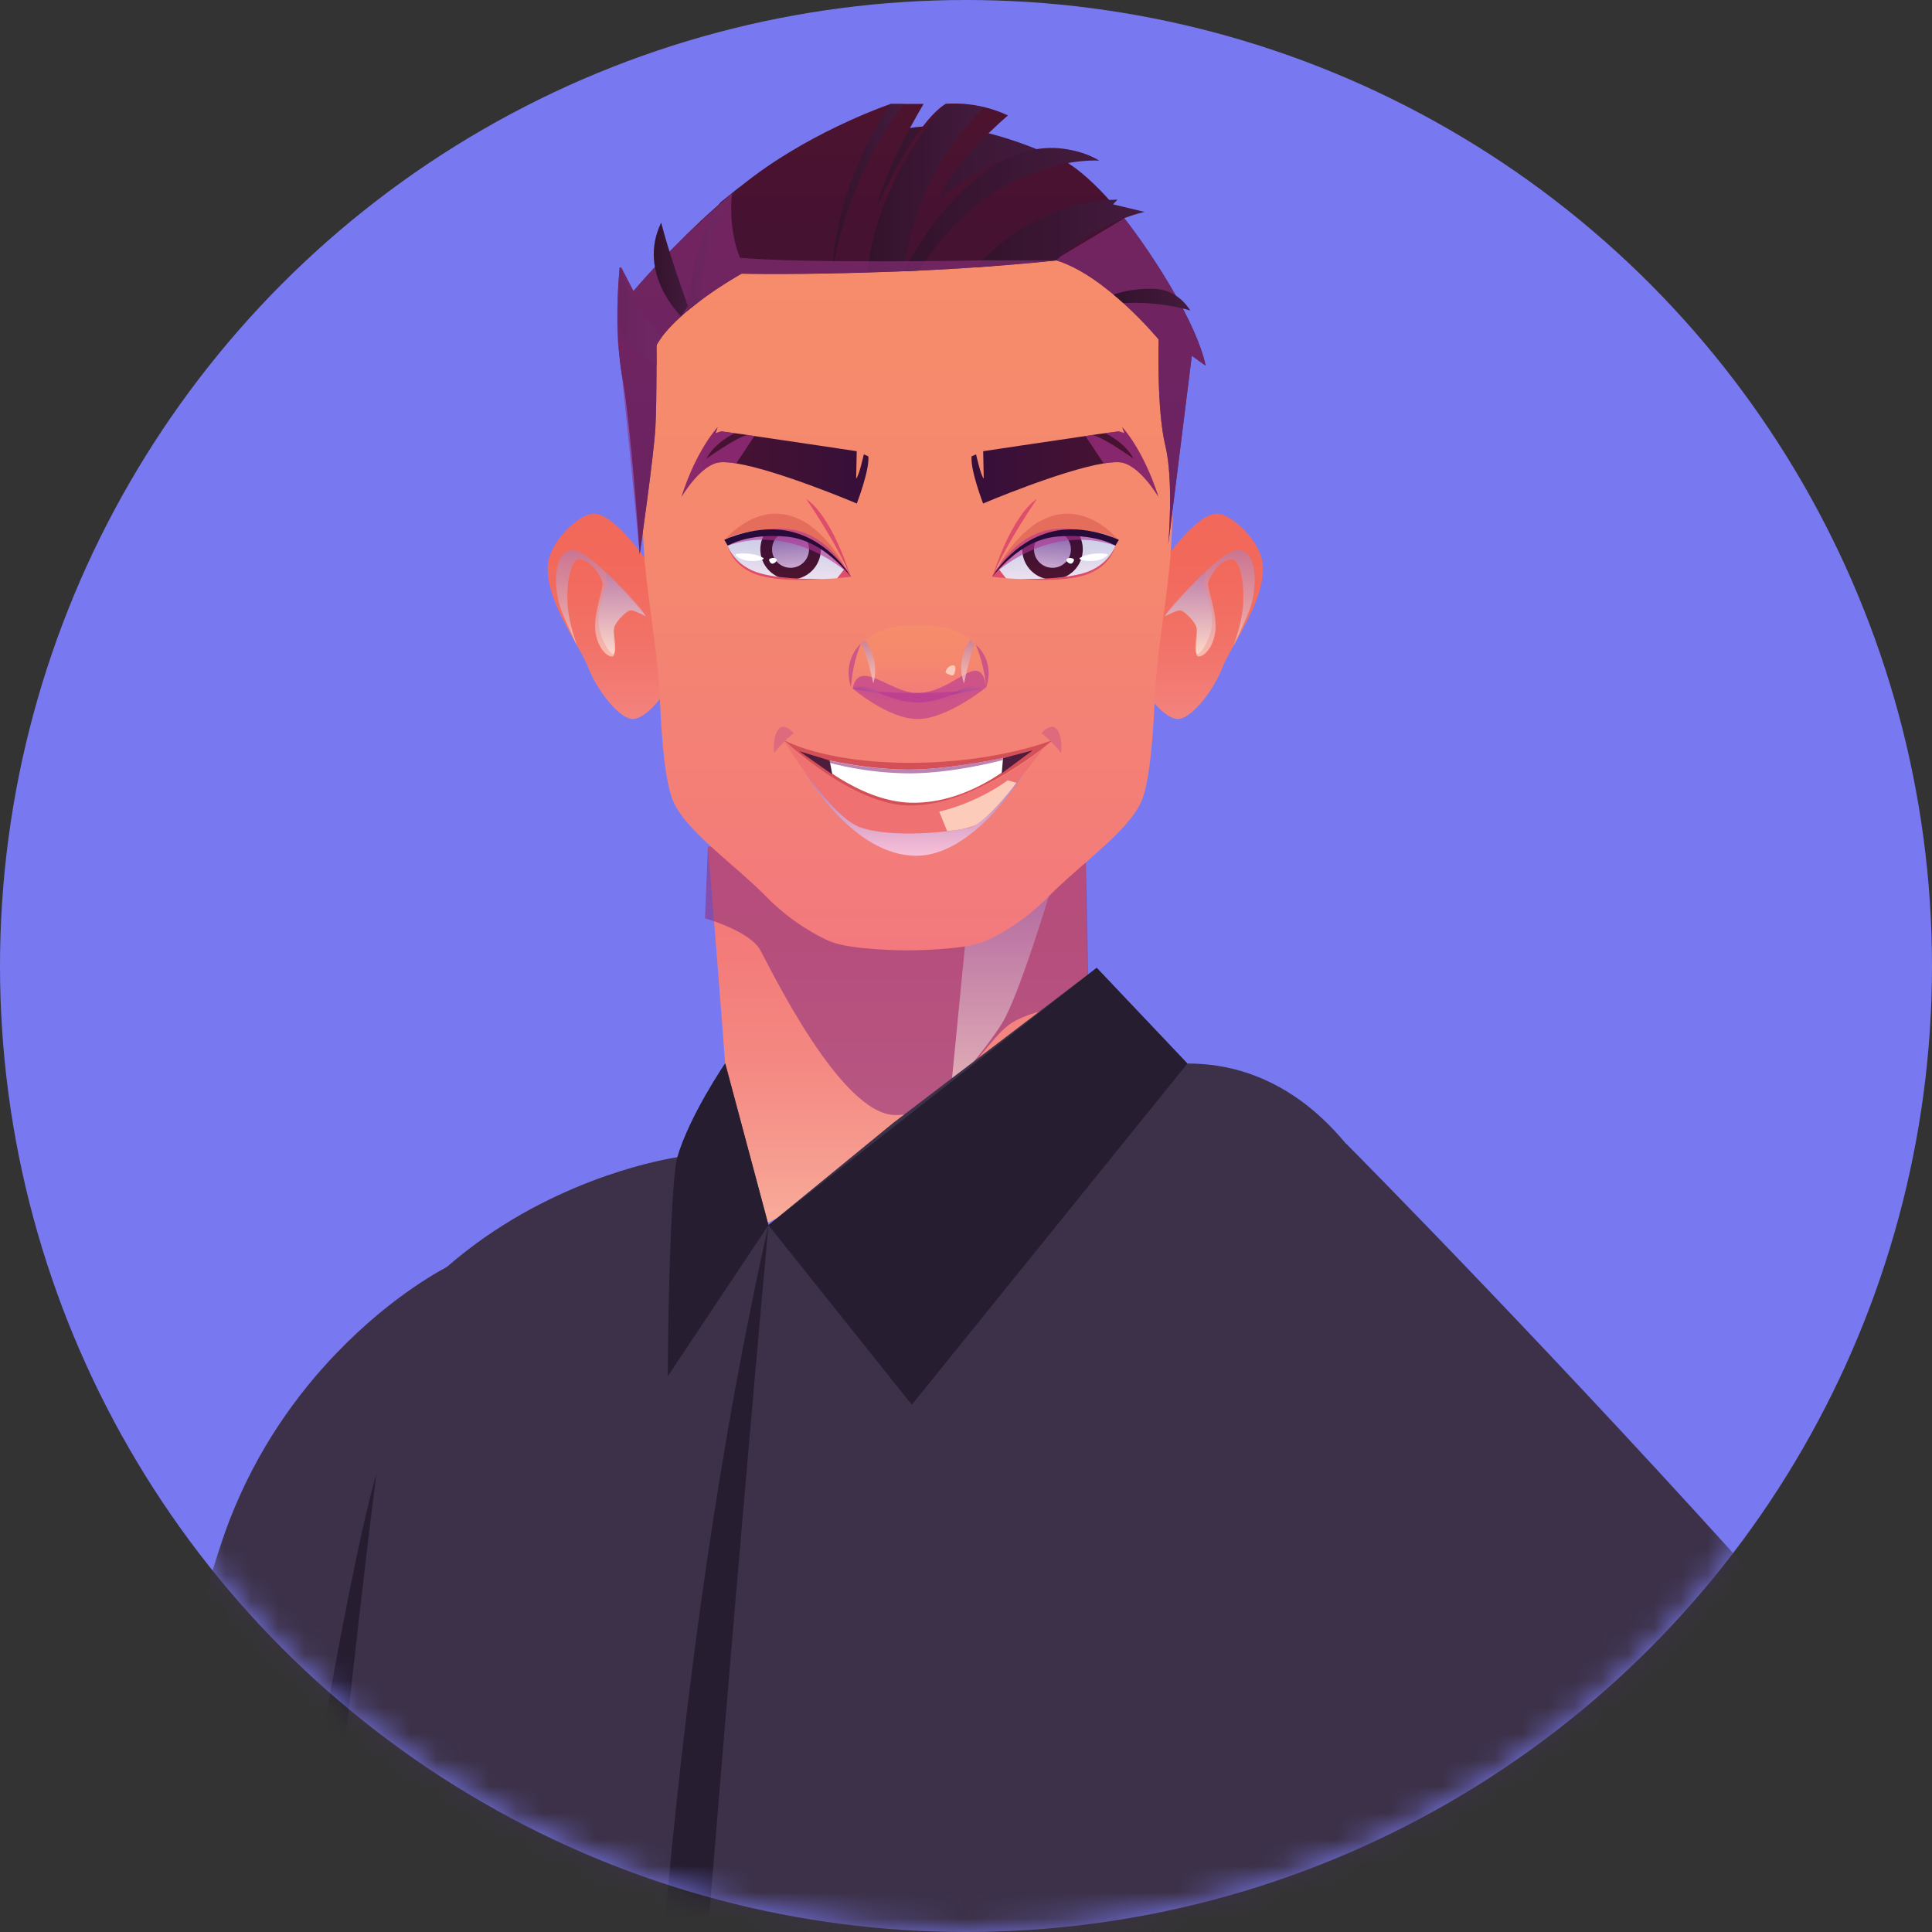<svg width="73" height="73" viewBox="0 0 73 73" fill="none" xmlns="http://www.w3.org/2000/svg">
<rect x="0" y="0" width="73" height="73" fill="#333333" stroke="none"/>
<circle cx="36.5" cy="36.5" r="36.5" fill="#7879F1"/>
<mask id="mask0_7_4808" style="mask-type:alpha" maskUnits="userSpaceOnUse" x="0" y="0" width="73" height="73">
<circle cx="36.5" cy="36.5" r="36.5" fill="#7879F1"/>
</mask>
<g mask="url(#mask0_7_4808)">
<path d="M41.301 39.735C41.039 38.957 41.033 32.453 41.033 32.453L26.748 31.984C26.748 31.984 27.941 46.191 27.769 46.862" fill="url(#paint0_linear_7_4808)"/>
<g style="mix-blend-mode:multiply" opacity="0.6">
<path d="M26.641 34.699C26.641 34.699 28.316 35.169 28.721 35.891C29.125 36.613 31.729 42.043 33.782 42.13C35.835 42.216 37.165 39.328 38.206 38.663C39.247 37.997 41.134 37.95 41.134 37.95L41.033 32.45L26.748 31.981L26.638 34.699H26.641Z" fill="#8D307F"/>
</g>
<path style="mix-blend-mode:multiply" opacity="0.6" d="M36.463 35.721L35.934 41.134C35.934 41.134 37.207 39.708 37.859 38.669C38.51 37.629 39.724 33.556 39.724 33.556L36.46 35.721H36.463Z" fill="url(#paint1_linear_7_4808)"/>
<path d="M43.919 21.286C43.919 21.286 45.157 19.405 45.996 19.408C46.507 19.408 47.739 20.481 47.724 21.503C47.706 22.869 46.492 24.423 46.192 25.222C45.889 26.019 45.106 27.058 44.585 27.159C44.065 27.26 43.386 26.277 43.386 26.277C43.386 26.277 43.639 22.528 43.919 21.286V21.286Z" fill="url(#paint2_linear_7_4808)"/>
<path style="mix-blend-mode:multiply" opacity="0.6" d="M44.011 23.288C44.011 23.288 46.043 20.784 46.781 20.784C47.519 20.784 47.519 22.21 47.222 23.021C47.016 23.582 46.612 24.396 46.612 24.396C46.612 24.396 46.93 23.523 46.969 22.869C47.028 21.862 46.805 21.131 46.549 21.134C46.082 21.137 45.713 21.776 45.657 22.002C45.597 22.228 46.026 23.22 45.913 23.912C45.799 24.604 45.383 24.869 45.246 24.792C45.106 24.717 45.32 23.936 45.195 23.66C45.071 23.383 44.705 22.982 44.49 23.069C44.276 23.158 44.011 23.285 44.011 23.285V23.288Z" fill="url(#paint3_linear_7_4808)"/>
<path style="mix-blend-mode:multiply" opacity="0.6" d="M44.011 23.288C44.011 23.288 44.511 22.988 44.663 23.086C44.815 23.181 45.201 23.529 45.219 23.746C45.234 23.963 45.097 24.587 45.219 24.694C45.341 24.8 45.785 24.102 45.802 23.481C45.823 22.863 45.475 22.148 45.475 22.064C45.475 21.981 45.556 21.583 45.556 21.583C45.556 21.583 44.374 22.697 44.011 23.285V23.288Z" fill="url(#paint4_linear_7_4808)"/>
<path d="M24.498 21.286C24.498 21.286 23.26 19.405 22.421 19.408C21.909 19.408 20.678 20.481 20.692 21.503C20.71 22.869 21.924 24.423 22.225 25.222C22.528 26.019 23.311 27.058 23.832 27.159C24.352 27.26 25.031 26.277 25.031 26.277C25.031 26.277 24.778 22.528 24.498 21.286V21.286Z" fill="url(#paint5_linear_7_4808)"/>
<path style="mix-blend-mode:multiply" opacity="0.6" d="M24.406 23.288C24.406 23.288 22.374 20.784 21.636 20.784C20.898 20.784 20.898 22.21 21.195 23.021C21.401 23.582 21.805 24.396 21.805 24.396C21.805 24.396 21.487 23.523 21.448 22.869C21.389 21.862 21.612 21.131 21.868 21.134C22.335 21.137 22.704 21.776 22.761 22.002C22.82 22.228 22.392 23.22 22.505 23.912C22.618 24.604 23.034 24.869 23.171 24.792C23.311 24.717 23.097 23.936 23.222 23.66C23.347 23.383 23.713 22.982 23.927 23.069C24.141 23.158 24.406 23.285 24.406 23.285V23.288Z" fill="url(#paint6_linear_7_4808)"/>
<path style="mix-blend-mode:multiply" opacity="0.6" d="M24.406 23.288C24.406 23.288 23.906 22.988 23.754 23.086C23.602 23.181 23.216 23.529 23.198 23.746C23.18 23.963 23.32 24.587 23.198 24.694C23.076 24.8 22.633 24.102 22.615 23.481C22.594 22.863 22.942 22.148 22.942 22.064C22.942 21.981 22.862 21.583 22.862 21.583C22.862 21.583 24.043 22.697 24.406 23.285V23.288Z" fill="url(#paint7_linear_7_4808)"/>
<path d="M44.192 21.351C44.037 23.045 43.71 24.625 43.633 26.396C43.555 28.166 43.409 29.607 43.133 30.267C43.008 30.564 42.788 30.87 42.511 31.182C41.722 32.07 40.47 33 39.622 33.874C39.3 34.203 38.967 34.483 38.655 34.717C38.655 34.717 38.652 34.717 38.649 34.72C38.018 35.19 37.456 35.469 37.191 35.576C36.382 35.909 34.284 35.909 34.284 35.909C34.284 35.909 32.186 35.909 31.377 35.576C30.978 35.413 29.913 34.866 28.946 33.874C27.943 32.843 26.378 31.732 25.682 30.71C25.578 30.561 25.495 30.413 25.432 30.267C25.155 29.607 25.007 28.166 24.932 26.396C24.855 24.625 24.528 23.045 24.373 21.351C24.218 19.655 24.028 13.784 24.528 12.436C25.03 11.087 30.969 7.468 34.287 7.468C36.614 7.468 40.238 9.251 42.359 10.781C43.261 11.431 43.894 12.035 44.043 12.436C44.546 13.784 44.353 19.658 44.198 21.351H44.192Z" fill="url(#paint8_linear_7_4808)"/>
<path d="M32.436 5.46C32.436 5.46 33.754 4.688 35.649 4.765C37.547 4.842 39.699 5.864 39.699 5.864L34.489 8.669L32.138 7.81L32.433 5.46H32.436Z" fill="url(#paint9_linear_7_4808)"/>
<path d="M45.555 13.817L45.032 13.443L44.145 20.558C44.145 20.558 44.356 18.152 44.029 16.821C43.702 15.49 43.779 12.828 43.779 12.828C43.779 12.828 41.776 10.398 39.911 9.839C39.911 9.839 37.468 10.127 33.8 10.264C30.131 10.398 28.024 10.341 28.024 10.341C28.024 10.341 25.576 11.69 24.802 13.042C24.802 13.042 24.823 15.086 24.763 16.164C24.704 17.243 24.171 20.938 24.171 20.938C24.171 20.938 24.171 20.924 24.168 20.9C24.138 20.436 23.835 16.063 23.514 14.257C23.502 14.191 23.49 14.129 23.481 14.064C23.445 13.832 23.415 13.6 23.395 13.368C23.395 13.363 23.395 13.357 23.392 13.348C23.314 12.516 23.323 11.693 23.347 11.087C23.347 11.045 23.35 11.004 23.353 10.962C23.356 10.924 23.359 10.885 23.359 10.846C23.359 10.814 23.362 10.778 23.365 10.748C23.365 10.716 23.368 10.683 23.371 10.653C23.377 10.582 23.38 10.514 23.386 10.454C23.389 10.421 23.392 10.389 23.395 10.362C23.395 10.356 23.395 10.35 23.395 10.347C23.395 10.317 23.401 10.294 23.401 10.267C23.406 10.213 23.409 10.172 23.412 10.145C23.412 10.136 23.412 10.13 23.412 10.127C23.412 10.11 23.415 10.104 23.415 10.104L23.481 10.124L23.933 10.998C23.933 10.998 23.933 10.998 23.939 10.989C23.939 10.989 23.945 10.983 23.948 10.98C23.948 10.98 23.951 10.977 23.954 10.974C23.963 10.965 23.972 10.956 23.984 10.941C24.115 10.787 24.534 10.306 25.135 9.679C25.168 9.643 25.201 9.607 25.233 9.575C25.242 9.563 25.251 9.554 25.26 9.545C25.314 9.489 25.379 9.42 25.453 9.349C25.471 9.331 25.492 9.31 25.513 9.29C26.093 8.698 26.801 8.024 27.563 7.385C27.569 7.379 27.572 7.376 27.578 7.373C27.605 7.353 27.628 7.329 27.658 7.308C27.932 7.079 28.212 6.856 28.497 6.645C30.901 4.854 33.654 3.927 33.654 3.927H34.9C34.9 3.927 33.454 6.313 33.136 7.807C33.178 7.712 34.582 4.61 35.73 3.927C35.73 3.927 36.843 3.782 38.087 4.361C38.087 4.361 35.992 6.123 35.475 7.513C35.561 7.442 39.009 4.56 41.527 6.066C41.458 6.051 40.744 5.915 40.063 5.995C40.063 5.995 40.789 6.298 41.928 7.572C42.095 7.76 42.285 7.988 42.485 8.247C43.651 9.744 45.237 12.269 45.555 13.817Z" fill="url(#paint10_linear_7_4808)"/>
<path d="M34.145 10.246C34.145 10.246 37.332 3.814 41.53 6.069C41.53 6.069 37.546 5.76 34.731 10.222L34.145 10.249V10.246Z" fill="url(#paint11_linear_7_4808)"/>
<path d="M35.728 3.93C35.728 3.93 33.16 6.622 32.782 10.249H34.142C34.142 10.249 34.443 6.711 37.174 4.049C37.174 4.049 36.558 3.93 35.728 3.93V3.93Z" fill="url(#paint12_linear_7_4808)"/>
<path d="M33.653 3.93C33.653 3.93 31.605 6.726 31.442 10.329C31.442 10.329 31.829 7.023 34.144 3.93H33.653V3.93Z" fill="url(#paint13_linear_7_4808)"/>
<path d="M23.701 10.912C23.701 10.912 24.361 11.993 24.983 12.759L24.802 13.036V13.817C24.802 13.817 23.921 13.401 23.415 12.424V10.101L23.701 10.915V10.912Z" fill="url(#paint14_linear_7_4808)"/>
<path d="M27.227 7.644C27.227 7.644 26.227 8.829 25.974 11.741L26.462 11.354C26.462 11.354 26.379 8.874 27.959 7.052L27.227 7.644V7.644Z" fill="url(#paint15_linear_7_4808)"/>
<path d="M36.893 10.098C36.893 10.098 38.872 7.599 42.225 7.543L42.052 7.721L43.248 8.006C43.248 8.006 41.386 8.401 39.907 9.836L36.89 10.098H36.893Z" fill="url(#paint16_linear_7_4808)"/>
<g style="mix-blend-mode:multiply" opacity="0.6">
<path d="M37.129 9.836H39.911C39.911 9.836 37.468 10.124 33.799 10.261C30.131 10.395 28.024 10.338 28.024 10.338C28.024 10.338 25.575 11.687 24.802 13.039C24.802 13.039 24.822 15.083 24.763 16.161C24.703 17.24 24.171 20.935 24.171 20.935C24.171 20.935 24.171 20.921 24.168 20.897C24.123 20.427 23.701 16.01 23.48 14.061C23.448 13.764 23.418 13.526 23.394 13.366C23.394 13.36 23.394 13.354 23.391 13.345C23.29 12.611 23.314 11.645 23.353 10.959C23.356 10.921 23.358 10.882 23.358 10.843C23.358 10.811 23.361 10.775 23.364 10.745C23.364 10.713 23.367 10.68 23.37 10.65C23.376 10.579 23.379 10.511 23.385 10.451C23.388 10.418 23.391 10.386 23.394 10.359C23.394 10.353 23.394 10.347 23.394 10.344C23.394 10.315 23.4 10.291 23.4 10.264C23.406 10.21 23.409 10.169 23.412 10.142C23.412 10.133 23.412 10.127 23.412 10.124C23.412 10.107 23.415 10.101 23.415 10.101L23.48 10.121L23.933 10.995C23.933 10.995 23.933 10.995 23.939 10.986C23.939 10.986 23.945 10.98 23.948 10.977C23.948 10.977 23.951 10.974 23.954 10.971C24.073 10.84 24.718 10.118 25.233 9.572C25.242 9.56 25.251 9.551 25.26 9.542C25.313 9.486 25.379 9.417 25.453 9.346C26.054 8.749 27.224 7.691 27.56 7.385C27.566 7.379 27.569 7.376 27.575 7.373C27.625 7.329 27.655 7.302 27.655 7.302V7.311C27.515 8.802 27.964 9.741 27.964 9.741C30.604 9.964 37.132 9.839 37.132 9.839L37.129 9.836Z" fill="#8D307F"/>
</g>
<g style="mix-blend-mode:multiply" opacity="0.6">
<path d="M45.555 13.817L45.032 13.443L44.145 20.558C44.145 20.558 44.356 18.152 44.029 16.821C43.702 15.49 43.779 12.828 43.779 12.828C43.779 12.828 41.777 10.398 39.911 9.839L40.075 9.688L42.482 8.247H42.485C43.651 9.747 45.237 12.272 45.555 13.82V13.817Z" fill="#8D307F"/>
</g>
<path d="M42.076 11.129C42.076 11.129 42.733 10.876 43.641 10.915C44.548 10.953 44.974 11.735 44.974 11.735C44.974 11.735 43.897 11.372 42.448 11.452L42.076 11.129V11.129Z" fill="url(#paint17_linear_7_4808)"/>
<path d="M25.733 11.951C25.733 11.951 24.052 10.329 24.983 8.41C24.983 8.41 25.26 9.545 25.992 11.556L25.733 11.948V11.951Z" fill="url(#paint18_linear_7_4808)"/>
<path d="M8.657 124.084V124.093L21.231 124.878L24.075 120.831L29.598 125.4L51.969 126.8H52.026C52.026 126.8 64.576 52.516 49.069 41.532C47.831 40.659 46.438 40.184 44.867 40.184L41.44 36.568L33.745 42.433L29.038 46.286L27.405 40.181C27.405 40.181 26.057 42.148 25.596 43.725C25.596 43.725 25.563 43.731 25.5 43.74C24.819 43.853 20.585 44.655 16.904 47.855C16.777 47.967 16.646 48.08 16.521 48.199C15.414 49.221 14.373 50.472 13.507 51.996C9.174 59.643 8.681 120.986 8.66 123.977C8.657 124.028 8.657 124.061 8.657 124.081V124.084Z" fill="#3C3148"/>
<path d="M29.035 46.292C29.035 46.292 23.159 110.65 24.072 120.831C24.072 120.831 21.859 78.199 29.035 46.292Z" fill="#261D30"/>
<path d="M27.401 40.187L29.035 46.292L25.23 51.999C25.259 47.733 25.414 44.337 25.593 43.728C26.054 42.153 27.398 40.184 27.398 40.184L27.401 40.187Z" fill="#261D30"/>
<path d="M29.035 46.292L34.453 53.077L44.864 40.187L41.437 36.571L29.035 46.292Z" fill="#261D30"/>
<path d="M46.614 116.99L48.325 118.362L54.65 123.255L57.367 125.356C57.367 125.356 87.198 93.784 84.568 84.15C81.979 74.664 51.821 44.174 50.88 43.229C50.871 43.22 50.865 43.214 50.862 43.211C50.862 43.205 50.856 43.202 50.856 43.202C50.856 43.202 50.836 43.33 50.797 43.571C50.377 46.262 47.756 62.89 46.611 64.726C45.953 65.784 52.079 71.88 58.006 77.397C63.297 82.32 68.426 86.782 68.426 86.782C64.567 90.106 46.608 116.99 46.608 116.99H46.614Z" fill="#3C3148"/>
<path d="M-1.474 100.668C-1.474 100.668 6.024 64.334 8.654 57.489C9.711 54.738 11.252 52.647 12.716 51.126C13.796 50.002 14.834 49.188 15.608 48.657C16.396 48.116 16.905 47.863 16.905 47.863C16.905 47.863 16.896 48.368 16.875 49.269C16.721 56.821 15.965 92.293 15.513 93.232C15.29 93.695 12.121 100.671 8.657 108.309V108.318C8.562 108.523 8.467 108.731 8.375 108.939L-2.134 102.736L-1.474 100.671V100.668Z" fill="#3C3148"/>
<path d="M6.285 105.721C6.151 103.971 11.986 63.428 14.223 55.68C12.584 68.428 8.656 108.306 8.656 108.306V108.315C8.561 108.52 8.466 108.728 8.373 108.936L5.835 107.438C6.142 106.616 6.312 106.015 6.288 105.724L6.285 105.721Z" fill="#261D30"/>
<path d="M43.778 18.784C43.778 18.784 43.034 17.503 42.288 17.465C42.127 17.456 41.928 17.474 41.701 17.509C40.092 17.774 37.146 19.024 37.146 19.024C37.146 19.024 36.658 17.759 36.712 17.242L36.881 17.168C36.881 17.168 37.057 17.967 37.17 18.083L37.149 17.049C37.149 17.049 39.494 16.695 41.011 16.476L41.264 16.437C41.443 16.41 41.606 16.386 41.749 16.369C42.061 16.324 42.261 16.3 42.273 16.3C42.335 16.318 42.472 16.366 42.487 16.369L42.404 16.146C42.404 16.146 43.192 16.969 43.772 18.784H43.778Z" fill="url(#paint19_linear_7_4808)"/>
<g style="mix-blend-mode:multiply" opacity="0.6">
<path d="M43.778 18.784C43.778 18.784 43.034 17.504 42.288 17.465C42.127 17.456 41.928 17.474 41.702 17.51L41.014 16.473L41.267 16.434C41.681 16.506 42.829 17.332 42.829 17.332C42.514 16.72 41.794 16.384 41.752 16.366C42.065 16.322 42.264 16.298 42.276 16.298C42.338 16.316 42.475 16.363 42.49 16.366L42.407 16.143C42.407 16.143 43.195 16.966 43.775 18.781L43.778 18.784Z" fill="#B23594"/>
</g>
<path d="M25.742 18.784C25.742 18.784 26.486 17.503 27.233 17.465C27.393 17.456 27.593 17.474 27.819 17.509C29.429 17.774 32.374 19.025 32.374 19.025C32.374 19.025 32.862 17.759 32.809 17.242L32.639 17.168C32.639 17.168 32.464 17.967 32.35 18.083L32.371 17.049C32.371 17.049 30.027 16.695 28.509 16.476L28.256 16.437C28.078 16.41 27.914 16.386 27.771 16.369C27.459 16.324 27.26 16.3 27.248 16.3C27.185 16.318 27.048 16.366 27.034 16.369L27.117 16.146C27.117 16.146 26.328 16.969 25.748 18.784H25.742Z" fill="url(#paint20_linear_7_4808)"/>
<g style="mix-blend-mode:multiply" opacity="0.6">
<path d="M25.742 18.784C25.742 18.784 26.486 17.504 27.233 17.465C27.393 17.456 27.593 17.474 27.819 17.51L28.506 16.473L28.253 16.434C27.84 16.506 26.691 17.332 26.691 17.332C27.007 16.72 27.727 16.384 27.768 16.366C27.456 16.322 27.257 16.298 27.245 16.298C27.182 16.316 27.045 16.363 27.03 16.366L27.114 16.143C27.114 16.143 26.325 16.966 25.745 18.781L25.742 18.784Z" fill="#B23594"/>
</g>
<path d="M37.571 21.705C37.559 21.916 39.374 21.931 40.487 21.791C41.599 21.651 42.114 20.834 42.144 20.615C42.171 20.395 41.87 19.774 40.332 19.913C38.794 20.053 37.604 21.221 37.574 21.702L37.571 21.705Z" fill="url(#paint21_linear_7_4808)"/>
<path d="M40.91 20.843C40.862 21.473 40.312 21.942 39.681 21.895C39.05 21.848 38.58 21.298 38.628 20.668C38.675 20.038 39.226 19.569 39.857 19.616C40.487 19.664 40.958 20.213 40.91 20.843Z" fill="url(#paint22_linear_7_4808)"/>
<path d="M40.842 20.837C40.797 21.428 40.28 21.874 39.685 21.827C39.09 21.779 38.646 21.265 38.694 20.671C38.739 20.08 39.256 19.634 39.851 19.682C40.444 19.726 40.89 20.243 40.842 20.837Z" fill="url(#paint23_linear_7_4808)"/>
<path style="mix-blend-mode:multiply" d="M40.463 20.811C40.434 21.194 40.097 21.482 39.714 21.452C39.33 21.423 39.041 21.087 39.071 20.704C39.101 20.32 39.437 20.032 39.821 20.062C40.205 20.092 40.493 20.427 40.463 20.811Z" fill="url(#paint24_linear_7_4808)"/>
<path d="M37.498 21.8C37.498 21.8 38.45 19.703 40.003 19.438C41.282 19.218 42.225 20.365 42.225 20.365C42.225 20.365 41.217 19.848 39.937 20.107C38.658 20.365 37.501 21.803 37.501 21.803L37.498 21.8Z" fill="#E56D5C"/>
<path d="M37.684 21.434L38.008 21.848C38.008 21.848 37.541 21.806 37.5 21.791C37.458 21.776 37.684 21.434 37.684 21.434Z" fill="#DE4E6B"/>
<path d="M38.622 21.88C38.622 21.88 40.163 22.017 41.044 21.714C41.996 21.384 42.145 20.615 42.145 20.615C42.145 20.615 41.907 21.39 40.904 21.666C40.026 21.91 38.622 21.877 38.622 21.877V21.88Z" fill="#DE4E6B"/>
<path d="M40.802 21.084C40.701 21.143 41.1 21.241 41.421 21.182C41.71 21.128 41.873 20.983 41.855 20.947C41.835 20.912 41.204 20.846 40.802 21.081V21.084Z" fill="white"/>
<path d="M40.559 21.117C40.451 21.054 40.309 21.087 40.291 21.146C40.273 21.206 40.401 21.31 40.469 21.298C40.541 21.286 40.618 21.149 40.559 21.117Z" fill="white"/>
<g style="mix-blend-mode:multiply" opacity="0.6">
<path d="M37.565 21.687C37.565 21.687 39.598 19.75 42.142 20.617C42.142 20.617 41.436 19.872 39.895 19.988C38.351 20.104 37.565 21.687 37.565 21.687V21.687Z" fill="#B23594"/>
</g>
<path d="M37.498 21.8C37.498 21.8 38.477 20.41 39.922 20.276C41.368 20.139 42.145 20.617 42.145 20.617L42.276 20.398C42.276 20.398 41.005 19.777 39.741 20.089C38.224 20.466 37.498 21.8 37.498 21.8V21.8Z" fill="#290B39"/>
<path d="M37.497 21.8C37.497 21.8 38.172 19.542 39.184 18.847C39.184 18.847 38.023 20.525 37.497 21.8Z" fill="#DE4E6B"/>
<path d="M32.066 21.705C32.078 21.916 30.263 21.931 29.151 21.791C28.038 21.651 27.523 20.834 27.493 20.615C27.466 20.395 27.767 19.774 29.305 19.913C30.844 20.053 32.034 21.221 32.063 21.702L32.066 21.705Z" fill="url(#paint25_linear_7_4808)"/>
<path d="M28.732 20.843C28.78 21.473 29.33 21.942 29.961 21.895C30.592 21.848 31.062 21.298 31.014 20.668C30.967 20.038 30.416 19.569 29.786 19.616C29.155 19.664 28.685 20.213 28.732 20.843Z" fill="url(#paint26_linear_7_4808)"/>
<path d="M28.8 20.837C28.845 21.428 29.362 21.874 29.957 21.827C30.549 21.782 30.996 21.265 30.948 20.671C30.901 20.077 30.386 19.634 29.791 19.682C29.199 19.726 28.752 20.243 28.8 20.837Z" fill="url(#paint27_linear_7_4808)"/>
<path style="mix-blend-mode:multiply" d="M29.174 20.811C29.204 21.194 29.54 21.482 29.924 21.452C30.308 21.423 30.597 21.087 30.567 20.704C30.537 20.32 30.201 20.032 29.817 20.062C29.433 20.092 29.145 20.427 29.174 20.811Z" fill="url(#paint28_linear_7_4808)"/>
<path d="M32.145 21.8C32.145 21.8 31.193 19.702 29.64 19.438C28.36 19.218 27.417 20.365 27.417 20.365C27.417 20.365 28.426 19.848 29.705 20.107C30.985 20.365 32.142 21.803 32.142 21.803L32.145 21.8Z" fill="#E56D5C"/>
<path d="M31.957 21.434L31.633 21.848C31.633 21.848 32.1 21.806 32.142 21.791C32.183 21.776 31.957 21.434 31.957 21.434Z" fill="#DE4E6B"/>
<path d="M31.017 21.88C31.017 21.88 29.476 22.017 28.595 21.714C27.643 21.384 27.494 20.615 27.494 20.615C27.494 20.615 27.732 21.39 28.735 21.666C29.613 21.91 31.017 21.877 31.017 21.877V21.88Z" fill="#DE4E6B"/>
<path d="M28.839 21.084C28.94 21.143 28.541 21.241 28.22 21.182C27.931 21.128 27.768 20.983 27.785 20.947C27.806 20.912 28.437 20.846 28.839 21.081V21.084Z" fill="white"/>
<path d="M29.082 21.116C29.189 21.054 29.332 21.087 29.35 21.146C29.368 21.206 29.24 21.31 29.172 21.298C29.1 21.286 29.023 21.149 29.082 21.116Z" fill="white"/>
<g style="mix-blend-mode:multiply" opacity="0.6">
<path d="M32.072 21.687C32.072 21.687 30.04 19.75 27.496 20.617C27.496 20.617 28.201 19.872 29.742 19.988C31.287 20.104 32.072 21.687 32.072 21.687V21.687Z" fill="#B23594"/>
</g>
<path d="M32.145 21.8C32.145 21.8 31.166 20.41 29.72 20.276C28.274 20.139 27.498 20.617 27.498 20.617L27.367 20.398C27.367 20.398 28.637 19.777 29.902 20.089C31.419 20.466 32.145 21.8 32.145 21.8V21.8Z" fill="#290B39"/>
<path d="M32.145 21.8C32.145 21.8 31.469 19.542 30.457 18.847C30.457 18.847 31.618 20.525 32.145 21.8Z" fill="#DE4E6B"/>
<path d="M32.215 26.013C32.215 26.013 31.554 23.609 34.672 23.609C37.791 23.609 37.267 25.965 37.267 25.965L37.127 26.013C37.127 26.013 36.276 26.544 34.669 26.544C33.063 26.544 32.212 26.013 32.212 26.013H32.215Z" fill="url(#paint29_linear_7_4808)"/>
<g style="mix-blend-mode:multiply" opacity="0.6">
<path d="M34.641 26.185C33.01 26.185 32.216 26.013 32.216 26.013C33.049 25.989 33.721 26.538 34.673 26.544C35.626 26.538 36.295 25.989 37.131 26.013C37.131 26.013 36.173 26.185 34.644 26.185H34.641Z" fill="#B23594"/>
</g>
<path style="mix-blend-mode:multiply" opacity="0.5" d="M35.941 26.268C35.941 26.268 36.36 25.823 37.128 26.013L35.941 26.268Z" fill="url(#paint30_linear_7_4808)"/>
<path style="mix-blend-mode:multiply" opacity="0.5" d="M32.216 26.013C32.216 26.013 32.707 25.772 33.361 26.256L32.216 26.013Z" fill="url(#paint31_linear_7_4808)"/>
<g style="mix-blend-mode:multiply" opacity="0.6">
<path d="M32.528 24.319C32.528 24.319 31.814 24.937 32.156 25.965C32.156 25.965 32.186 25.133 32.528 24.319Z" fill="#B23594"/>
</g>
<g style="mix-blend-mode:multiply" opacity="0.6">
<path d="M36.869 24.361C36.869 24.361 37.61 24.937 37.265 25.965C37.265 25.965 37.208 25.175 36.869 24.361Z" fill="#B23594"/>
</g>
<g style="mix-blend-mode:multiply" opacity="0.6">
<path d="M32.216 26.013C32.216 26.013 33.555 27.168 34.673 27.168C35.792 27.168 37.268 25.965 37.268 25.965C37.015 24.447 36.102 26.185 34.644 26.185C33.653 26.185 32.457 24.851 32.219 26.013H32.216Z" fill="#B23594"/>
</g>
<path d="M35.729 25.419C35.72 25.282 35.889 25.127 36.023 25.139C36.157 25.151 36.089 25.451 36.023 25.508C35.958 25.564 35.729 25.416 35.729 25.416V25.419Z" fill="#FCCBB9"/>
<path style="mix-blend-mode:multiply" opacity="0.6" d="M32.527 24.319C32.527 24.319 32.756 24.676 32.998 25.823C32.998 25.823 33.286 25.056 32.694 24.189L32.527 24.319Z" fill="url(#paint32_linear_7_4808)"/>
<path style="mix-blend-mode:multiply" opacity="0.6" d="M36.828 24.352C36.828 24.352 36.665 24.676 36.427 25.823C36.427 25.823 36.073 25.026 36.665 24.159L36.828 24.352V24.352Z" fill="url(#paint33_linear_7_4808)"/>
<path style="mix-blend-mode:multiply" d="M30.431 29.2C30.431 29.2 32.207 32.335 34.623 32.335C36.807 32.335 38.661 29.263 38.661 29.263C38.661 29.263 36.953 30.989 35.343 31.155C33.733 31.322 30.431 29.2 30.431 29.2Z" fill="url(#paint34_linear_7_4808)"/>
<path d="M29.616 27.962C29.616 27.962 31.338 30.873 32.538 31.274C33.737 31.672 35.935 31.44 36.641 31.274C37.349 31.108 39.467 28.217 39.467 28.217C39.467 28.217 37.161 30.332 34.543 30.332C31.925 30.332 29.619 27.964 29.619 27.964L29.616 27.962Z" fill="#EF7172"/>
<path d="M29.616 27.962C29.616 27.962 31.098 28.823 34.382 28.823C37.667 28.823 39.777 27.962 39.777 27.962C39.777 27.962 36.962 30.436 34.382 30.436C32.21 30.436 29.616 27.962 29.616 27.962Z" fill="#D35057"/>
<path d="M39.355 27.7C39.355 27.7 39.869 28.125 40.092 28.458C40.092 28.458 40.167 27.866 39.941 27.566C39.715 27.266 39.352 27.7 39.352 27.7H39.355Z" fill="#DE6B7D"/>
<path d="M29.989 27.7C29.989 27.7 29.475 28.125 29.252 28.458C29.252 28.458 29.177 27.866 29.403 27.566C29.629 27.266 29.992 27.7 29.992 27.7H29.989Z" fill="#DE6B7D"/>
<path d="M30.547 28.544C30.547 28.544 32.404 30.261 34.379 30.329C36.828 30.412 38.765 28.458 38.765 28.458C38.765 28.458 36.203 29.078 34.317 29.078C32.43 29.078 30.547 28.547 30.547 28.547V28.544Z" fill="white"/>
<path d="M37.9 28.645L37.85 29.221L39.016 28.354L37.9 28.645Z" fill="#4F1C3E"/>
<path d="M31.348 28.734L31.449 29.263L30.205 28.386L31.348 28.734Z" fill="#4F1C3E"/>
<g style="mix-blend-mode:soft-light">
<path d="M35.489 30.668L35.786 31.399C35.786 31.399 36.423 31.36 36.804 31.2C37.194 31.039 38.095 30.023 38.402 29.578L38.077 29.483C38.077 29.483 37.015 30.302 35.489 30.668Z" fill="#FCCBB9"/>
</g>
<g style="mix-blend-mode:multiply" opacity="0.6">
<path d="M31.361 28.826C31.361 28.826 32.717 29.221 34.378 29.221C36.038 29.221 37.889 28.719 37.889 28.719L37.895 28.645C37.895 28.645 35.889 29.078 34.315 29.078C32.741 29.078 31.343 28.737 31.343 28.737L31.361 28.826V28.826Z" fill="#8D307F"/>
</g>
</g>
<defs>
<linearGradient id="paint0_linear_7_4808" x1="34.026" y1="46.862" x2="34.026" y2="31.981" gradientUnits="userSpaceOnUse">
<stop stop-color="#F9B19E"/>
<stop offset="0.21" stop-color="#F69B8F"/>
<stop offset="0.47" stop-color="#F48781"/>
<stop offset="0.74" stop-color="#F37B79"/>
<stop offset="1" stop-color="#F37777"/>
</linearGradient>
<linearGradient id="paint1_linear_7_4808" x1="37.829" y1="41.132" x2="37.829" y2="33.553" gradientUnits="userSpaceOnUse">
<stop stop-color="#FEEADB"/>
<stop offset="0.99" stop-color="#B17EB7"/>
</linearGradient>
<linearGradient id="paint2_linear_7_4808" x1="45.555" y1="27.168" x2="45.555" y2="19.411" gradientUnits="userSpaceOnUse">
<stop stop-color="#F4837E"/>
<stop offset="0.01" stop-color="#F3827D"/>
<stop offset="0.34" stop-color="#F27369"/>
<stop offset="0.67" stop-color="#F26A5D"/>
<stop offset="1" stop-color="#F26859"/>
</linearGradient>
<linearGradient id="paint3_linear_7_4808" x1="45.707" y1="24.806" x2="45.707" y2="20.784" gradientUnits="userSpaceOnUse">
<stop stop-color="#FEEADB"/>
<stop offset="0.99" stop-color="#B17EB7"/>
</linearGradient>
<linearGradient id="paint4_linear_7_4808" x1="44.907" y1="24.705" x2="44.907" y2="21.586" gradientUnits="userSpaceOnUse">
<stop stop-color="#FEEADB"/>
<stop offset="0.99" stop-color="#B17EB7"/>
</linearGradient>
<linearGradient id="paint5_linear_7_4808" x1="22.864" y1="27.168" x2="22.864" y2="19.411" gradientUnits="userSpaceOnUse">
<stop stop-color="#F4837E"/>
<stop offset="0.01" stop-color="#F3827D"/>
<stop offset="0.34" stop-color="#F27369"/>
<stop offset="0.67" stop-color="#F26A5D"/>
<stop offset="1" stop-color="#F26859"/>
</linearGradient>
<linearGradient id="paint6_linear_7_4808" x1="22.71" y1="24.806" x2="22.71" y2="20.784" gradientUnits="userSpaceOnUse">
<stop stop-color="#FEEADB"/>
<stop offset="0.99" stop-color="#B17EB7"/>
</linearGradient>
<linearGradient id="paint7_linear_7_4808" x1="23.513" y1="24.705" x2="23.513" y2="21.586" gradientUnits="userSpaceOnUse">
<stop stop-color="#FEEADB"/>
<stop offset="0.99" stop-color="#B17EB7"/>
</linearGradient>
<linearGradient id="paint8_linear_7_4808" x1="34.278" y1="35.906" x2="34.278" y2="7.468" gradientUnits="userSpaceOnUse">
<stop stop-color="#F3797E"/>
<stop offset="0.11" stop-color="#F37C7A"/>
<stop offset="0.55" stop-color="#F5886E"/>
<stop offset="1" stop-color="#F68D6A"/>
</linearGradient>
<linearGradient id="paint9_linear_7_4808" x1="32.141" y1="6.717" x2="39.702" y2="6.717" gradientUnits="userSpaceOnUse">
<stop stop-color="#33122B"/>
<stop offset="1" stop-color="#441B3E"/>
</linearGradient>
<linearGradient id="paint10_linear_7_4808" x1="34.442" y1="20.932" x2="34.442" y2="3.912" gradientUnits="userSpaceOnUse">
<stop stop-color="#360F3A"/>
<stop offset="1" stop-color="#4C132E"/>
</linearGradient>
<linearGradient id="paint11_linear_7_4808" x1="34.145" y1="7.917" x2="41.53" y2="7.917" gradientUnits="userSpaceOnUse">
<stop stop-color="#33122B"/>
<stop offset="1" stop-color="#441B3E"/>
</linearGradient>
<linearGradient id="paint12_linear_7_4808" x1="32.785" y1="7.088" x2="37.177" y2="7.088" gradientUnits="userSpaceOnUse">
<stop stop-color="#33122B"/>
<stop offset="1" stop-color="#441B3E"/>
</linearGradient>
<linearGradient id="paint13_linear_7_4808" x1="31.442" y1="7.13" x2="34.144" y2="7.13" gradientUnits="userSpaceOnUse">
<stop stop-color="#33122B"/>
<stop offset="1" stop-color="#441B3E"/>
</linearGradient>
<linearGradient id="paint14_linear_7_4808" x1="23.415" y1="11.957" x2="24.983" y2="11.957" gradientUnits="userSpaceOnUse">
<stop stop-color="#33122B"/>
<stop offset="1" stop-color="#441B3E"/>
</linearGradient>
<linearGradient id="paint15_linear_7_4808" x1="25.974" y1="9.396" x2="27.959" y2="9.396" gradientUnits="userSpaceOnUse">
<stop stop-color="#33122B"/>
<stop offset="1" stop-color="#441B3E"/>
</linearGradient>
<linearGradient id="paint16_linear_7_4808" x1="36.893" y1="8.82" x2="43.252" y2="8.82" gradientUnits="userSpaceOnUse">
<stop stop-color="#33122B"/>
<stop offset="1" stop-color="#441B3E"/>
</linearGradient>
<linearGradient id="paint17_linear_7_4808" x1="42.076" y1="11.325" x2="44.974" y2="11.325" gradientUnits="userSpaceOnUse">
<stop stop-color="#33122B"/>
<stop offset="1" stop-color="#441B3E"/>
</linearGradient>
<linearGradient id="paint18_linear_7_4808" x1="24.701" y1="10.181" x2="25.992" y2="10.181" gradientUnits="userSpaceOnUse">
<stop stop-color="#33122B"/>
<stop offset="1" stop-color="#441B3E"/>
</linearGradient>
<linearGradient id="paint19_linear_7_4808" x1="36.709" y1="17.587" x2="43.778" y2="17.587" gradientUnits="userSpaceOnUse">
<stop stop-color="#360F3A"/>
<stop offset="1" stop-color="#4C132E"/>
</linearGradient>
<linearGradient id="paint20_linear_7_4808" x1="32.812" y1="17.587" x2="25.742" y2="17.587" gradientUnits="userSpaceOnUse">
<stop stop-color="#360F3A"/>
<stop offset="1" stop-color="#4C132E"/>
</linearGradient>
<linearGradient id="paint21_linear_7_4808" x1="39.9" y1="21.853" x2="39.784" y2="19.953" gradientUnits="userSpaceOnUse">
<stop stop-color="#EDE1EF"/>
<stop offset="1" stop-color="#C0C7E6"/>
</linearGradient>
<linearGradient id="paint22_linear_7_4808" x1="39.678" y1="21.898" x2="39.853" y2="19.617" gradientUnits="userSpaceOnUse">
<stop stop-color="#4C132E"/>
<stop offset="1" stop-color="#360F3A"/>
</linearGradient>
<linearGradient id="paint23_linear_7_4808" x1="39.684" y1="21.83" x2="39.849" y2="19.686" gradientUnits="userSpaceOnUse">
<stop stop-color="#4C132E"/>
<stop offset="1" stop-color="#360F3A"/>
</linearGradient>
<linearGradient id="paint24_linear_7_4808" x1="39.712" y1="21.454" x2="39.819" y2="20.062" gradientUnits="userSpaceOnUse">
<stop stop-color="#C9A8CF"/>
<stop offset="0.99" stop-color="#8361AA"/>
</linearGradient>
<linearGradient id="paint25_linear_7_4808" x1="29.741" y1="21.849" x2="29.858" y2="19.948" gradientUnits="userSpaceOnUse">
<stop stop-color="#EDE1EF"/>
<stop offset="1" stop-color="#C0C7E6"/>
</linearGradient>
<linearGradient id="paint26_linear_7_4808" x1="29.962" y1="21.895" x2="29.788" y2="19.617" gradientUnits="userSpaceOnUse">
<stop stop-color="#4C132E"/>
<stop offset="1" stop-color="#360F3A"/>
</linearGradient>
<linearGradient id="paint27_linear_7_4808" x1="29.956" y1="21.826" x2="29.792" y2="19.682" gradientUnits="userSpaceOnUse">
<stop stop-color="#4C132E"/>
<stop offset="1" stop-color="#360F3A"/>
</linearGradient>
<linearGradient id="paint28_linear_7_4808" x1="29.927" y1="21.45" x2="29.82" y2="20.058" gradientUnits="userSpaceOnUse">
<stop stop-color="#C9A8CF"/>
<stop offset="0.99" stop-color="#8361AA"/>
</linearGradient>
<linearGradient id="paint29_linear_7_4808" x1="34.726" y1="26.544" x2="34.726" y2="23.606" gradientUnits="userSpaceOnUse">
<stop stop-color="#F3797E"/>
<stop offset="0.11" stop-color="#F37C7A"/>
<stop offset="0.55" stop-color="#F5886E"/>
<stop offset="1" stop-color="#F68D6A"/>
</linearGradient>
<linearGradient id="paint30_linear_7_4808" x1="35.941" y1="26.117" x2="37.128" y2="26.117" gradientUnits="userSpaceOnUse">
<stop offset="0.02" stop-color="#7A55A3"/>
<stop offset="0.99" stop-color="#BD89BD"/>
</linearGradient>
<linearGradient id="paint31_linear_7_4808" x1="32.216" y1="26.102" x2="33.361" y2="26.102" gradientUnits="userSpaceOnUse">
<stop offset="0.02" stop-color="#7A55A3"/>
<stop offset="0.99" stop-color="#BD89BD"/>
</linearGradient>
<linearGradient id="paint32_linear_7_4808" x1="32.798" y1="25.823" x2="32.798" y2="24.189" gradientUnits="userSpaceOnUse">
<stop stop-color="#FEEADB"/>
<stop offset="0.99" stop-color="#B17EB7"/>
</linearGradient>
<linearGradient id="paint33_linear_7_4808" x1="36.576" y1="25.823" x2="36.576" y2="24.159" gradientUnits="userSpaceOnUse">
<stop stop-color="#FEEADB"/>
<stop offset="0.99" stop-color="#B17EB7"/>
</linearGradient>
<linearGradient id="paint34_linear_7_4808" x1="34.546" y1="32.335" x2="34.546" y2="29.2" gradientUnits="userSpaceOnUse">
<stop stop-color="#F8C0D8"/>
<stop offset="0.99" stop-color="#B17EB7"/>
</linearGradient>
</defs>
</svg>
